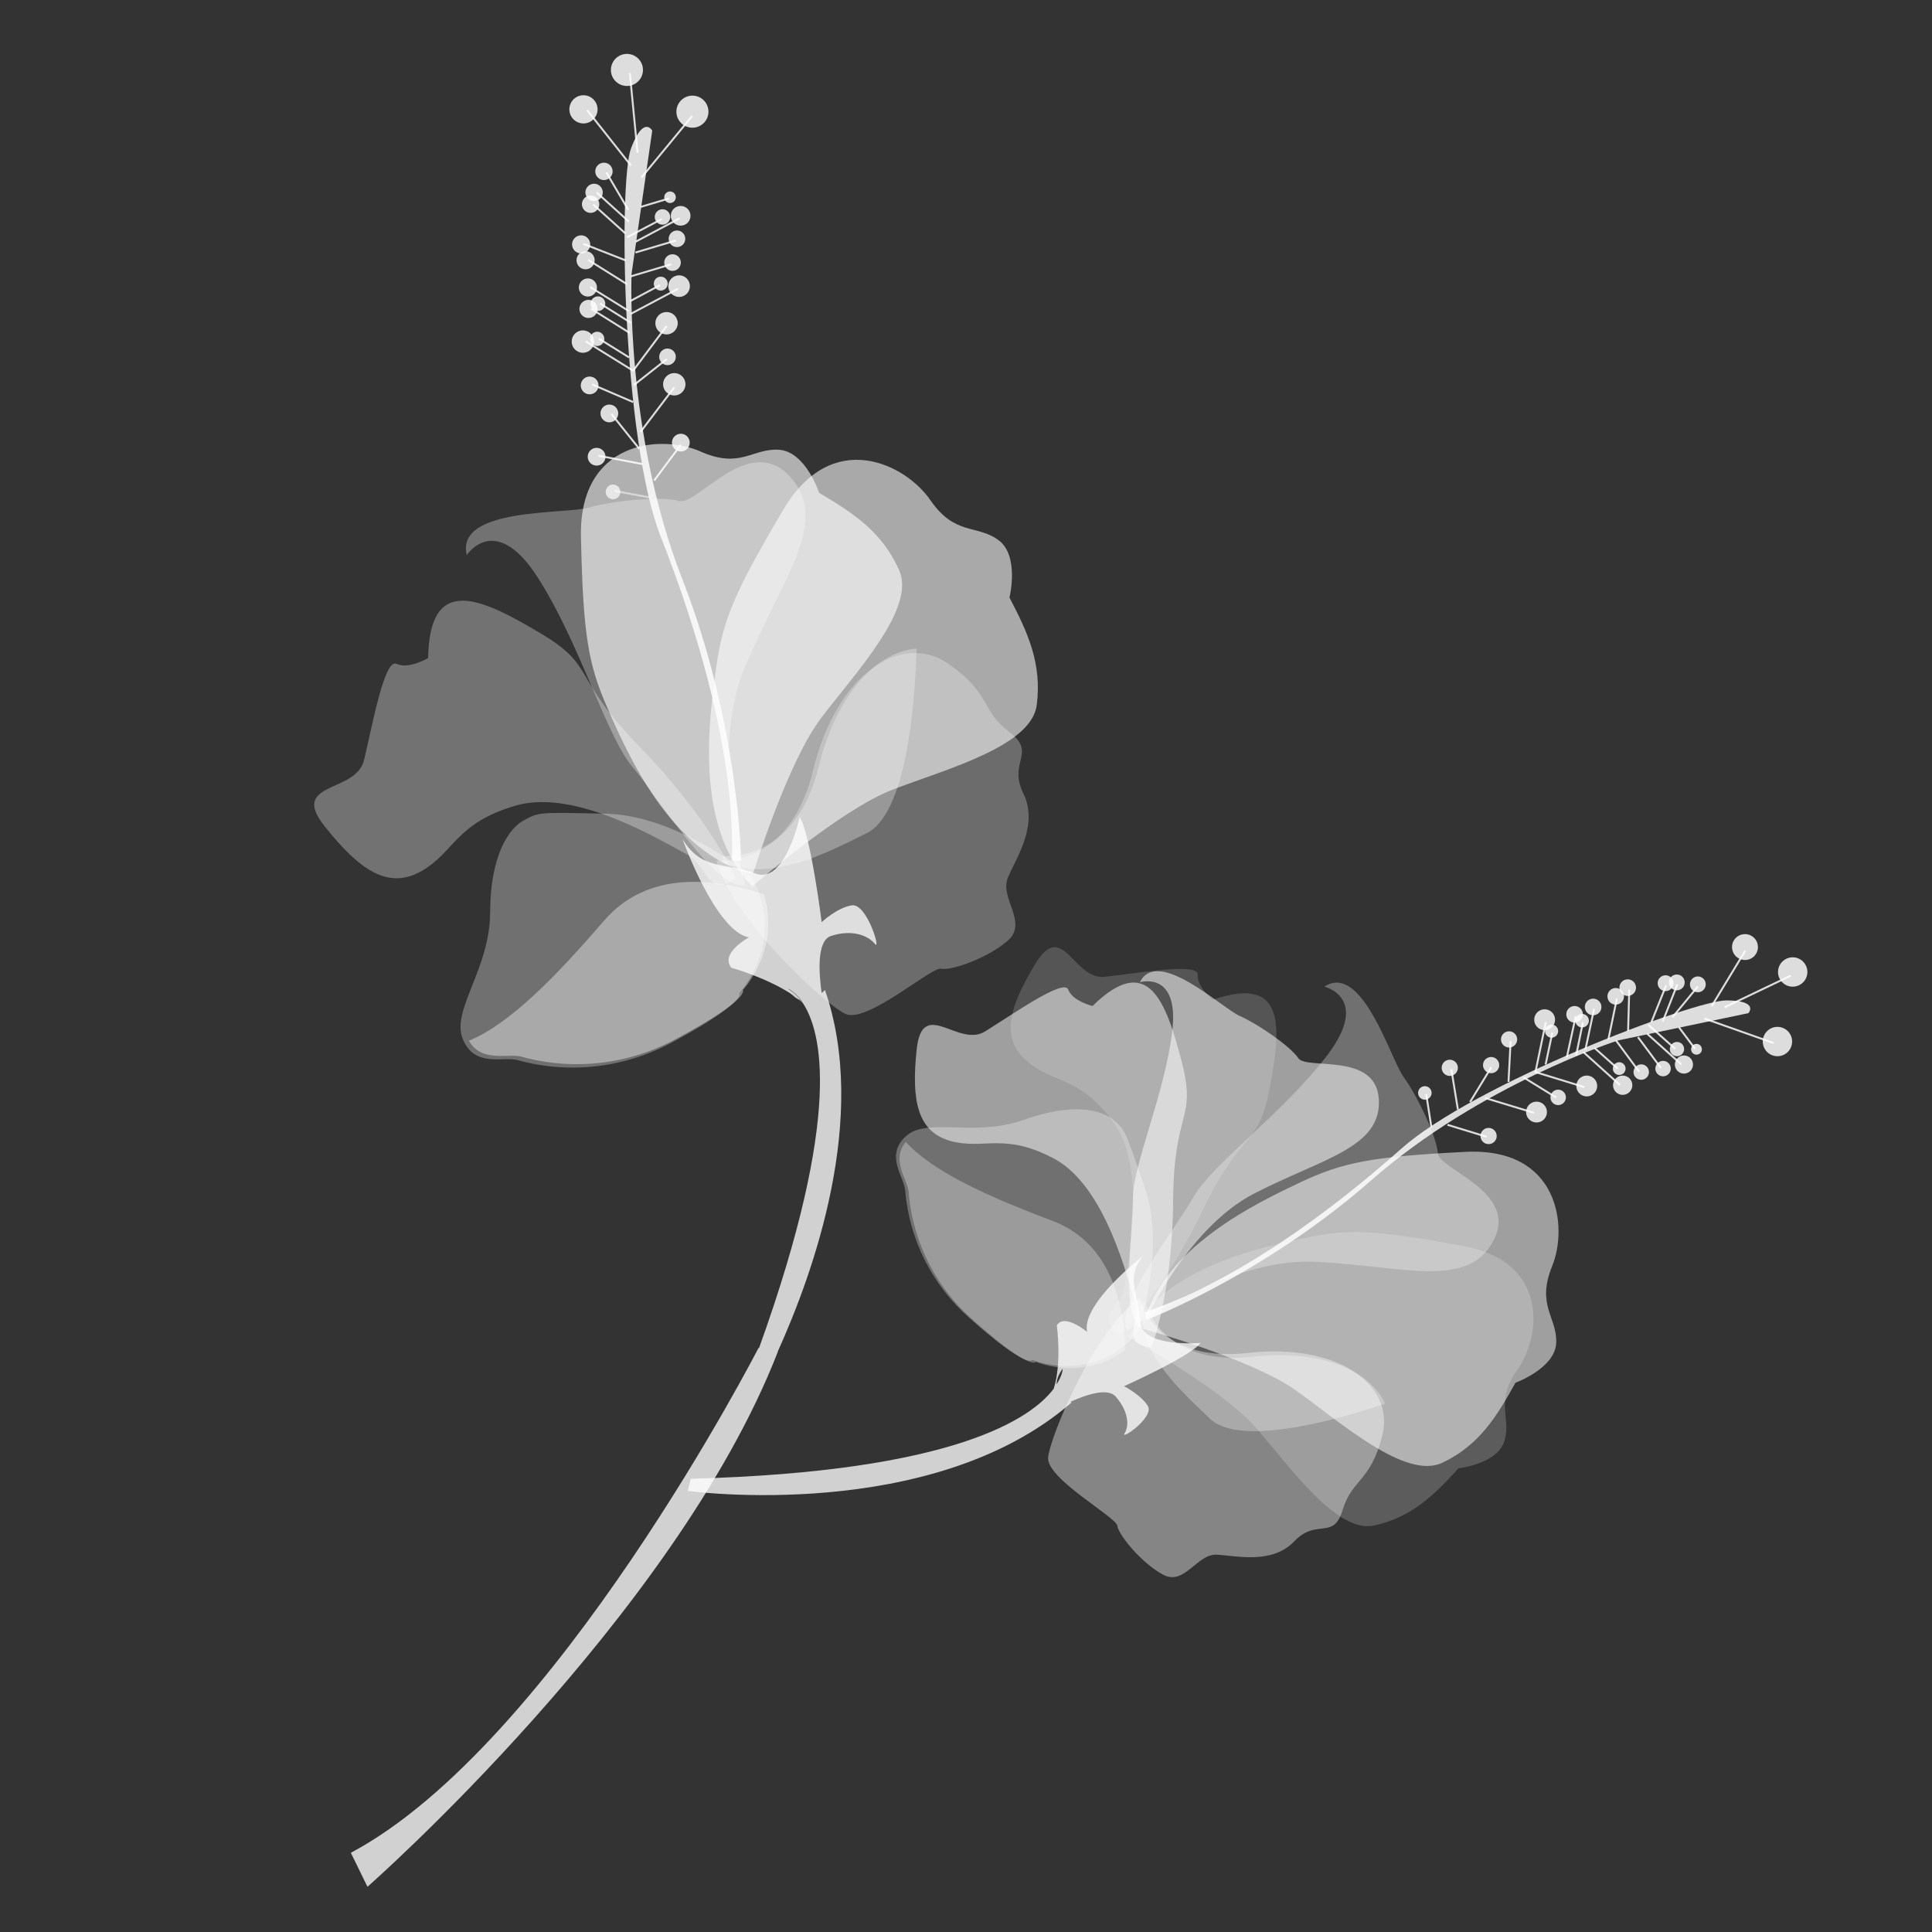 <svg xmlns="http://www.w3.org/2000/svg" xml:space="preserve" id="Layer_1" x="0" y="0" style="enable-background:new 0 0 1000 1000" version="1.1" viewBox="0 0 1000 1000"><rect x="0" y="0" width="1000" height="1000" fill="#333333" stroke="none"/><style>.st2,.st3{opacity:.83;fill:#fff;enable-background:new}.st3{fill:none;stroke:#fff;stroke-miterlimit:10}.st12,.st14,.st4,.st5,.st6,.st8{opacity:.77;fill:#fff;enable-background:new}.st12,.st14,.st5,.st6,.st8{opacity:.4}.st12,.st14,.st6,.st8{opacity:.3}.st12,.st14,.st8{opacity:.53}.st12,.st14{opacity:.5}.st14{opacity:.31}</style><g id="Layer_5"><path d="M593.6 683.1s59.9-22.8 116.3-72.3 127.7-72.3 127.7-72.3l67.4-14.1s5.7-6.5-11.3-6.6-130.7 43.3-168.2 76.6-86.2 69.1-132.8 84.7l.9 4z" class="st2"/><path d="m740.9 583.5-2.7-17.2" class="st3"/><circle cx="737.5" cy="565.7" r="3.5" class="st2"/><path d="m754.6 574.3-3.4-20.9" class="st3"/><circle cx="750.4" cy="552.7" r="4.2" class="st2"/><path d="m780.8 560 1.1-21.1" class="st3"/><circle cx="781.1" cy="538" r="4.2" class="st2"/><path d="m760.9 570.4 11-18" class="st3"/><circle cx="771.8" cy="551.3" r="4.2" class="st2"/><path d="m886 520.7 17.4-28.7" class="st3"/><circle cx="903.2" cy="490.2" r="6.7" class="st2"/><path d="m892.6 521.4 34.3-16.4" class="st3"/><circle cx="927.9" cy="503.1" r="7.6" class="st2"/><path d="m882.2 527.2 35.9 12.7" class="st3"/><circle cx="920" cy="539.1" r="7.6" class="st2"/><path d="m865.7 526.5 13.1-15.9" class="st3"/><circle cx="878.8" cy="509.5" r="4.1" class="st2"/><path d="m869 531.7 8.4 11.2" class="st3"/><circle cx="878.1" cy="543.1" r="2.8" class="st2"/><path d="m847.8 536.8 11.9 16" class="st3"/><circle cx="860.8" cy="553.1" r="4" class="st2"/><path d="m836.5 538.6 11.9 16.1" class="st3"/><circle cx="849.5" cy="554.9" r="4" class="st2"/><path d="m825.2 542.3 12.1 10.8" class="st3"/><circle cx="838.1" cy="553.1" r="3.3" class="st2"/><path d="m819.6 544.6 18.9 17" class="st3"/><circle cx="839.9" cy="561.7" r="5" class="st2"/><path d="m853.2 530.5 13.9 12.4" class="st3"/><circle cx="868" cy="543" r="3.7" class="st2"/><path d="m852.6 535.1 17.6 15.8" class="st3"/><circle cx="871.6" cy="551" r="4.7" class="st2"/><path d="m860.6 528.8 7.6-19.3" class="st3"/><circle cx="867.9" cy="508.5" r="4.1" class="st2"/><path d="m854.7 529.2 7.7-19.2" class="st3"/><circle cx="862.1" cy="508.9" r="4.1" class="st2"/><path d="m842.7 533.7.6-21.5" class="st3"/><circle cx="842.5" cy="511.2" r="4.3" class="st2"/><path d="m832.5 538 4.4-21.2" class="st3"/><circle cx="836.3" cy="515.7" r="4.3" class="st2"/><path d="m820.6 543.3 4.5-21.1" class="st3"/><circle cx="824.6" cy="521.2" r="4.3" class="st2"/><path d="m811 547.2 4.6-21.2" class="st3"/><circle cx="815" cy="525" r="4.3" class="st2"/><path d="m815.8 546.3 3.5-17.1" class="st3"/><circle cx="818.9" cy="528.3" r="3.5" class="st2"/><path d="m800 551 3.5-16.5" class="st3"/><circle cx="803.1" cy="533.7" r="3.4" class="st2"/><path d="m794.7 555.1 5.4-26" class="st3"/><circle cx="799.5" cy="527.8" r="5.4" class="st2"/><path d="m749.2 582.2 20.3 6.2" class="st3"/><circle cx="770.5" cy="588" r="4.2" class="st2"/><path d="M768.6 568.3 794 576" class="st3"/><circle cx="795.3" cy="575.6" r="5.4" class="st2"/><path d="m794.7 554.9 25.4 7.8" class="st3"/><circle cx="821.3" cy="562.1" r="5.4" class="st2"/><path d="m788.5 557.6 17 10.5" class="st3"/><circle cx="806.5" cy="568" r="4" class="st2"/><path d="M562.7 689.4s-11.8-9.9-15.7-3.4c0 0 2.7 19.4-1.6 32.8-11.5 15.3-51.2 43-187.9 46.6l-1.5 6.3s126.1 17.3 198.7-45.8c-.2-.1-.5-.2-.7-.3 7.9-3.6 19.4-7.6 23.6-2.6 6.6 7.7 6.9 15 4.5 18.9s15.6-8.4 12-14.2-12.3-10.2-12.3-10.2 34.6-15.5 39.6-22.4c0 0-30.8 2.6-31.2-11.1-.4-13.8-8.3-22.1 1.6-34.1 0 0-32.4 25-29.1 39.5zm-15.8 27.1c0-2.2.8-4.8 3.1-8 .1.1 0 3.2-3.1 8z" class="st4"/><path d="M589.9 671.9s7.6 33.8 55.8 28.4c48.3-5.4 75.9 17.4 69.9 42.1-6 24.7-15.7 22.9-20.6 39-4.8 16.2-13.4 4.2-25 16.3-11.5 12.1-29.6 7.6-40.1 7s-16.7 16.4-28 10.3-23.1-20.8-23.6-25.3-36.7-24.2-35.8-35.3c1-10.9 23.9-66 47.4-82.5z" class="st5"/><path d="M588.9 689.8s14.6-42.7 3.9-74.2-10.4-30.5-16.3-35.8c-5.9-5.2-20.9-9.4-46.5-.2s-49.9-1.5-61 8.4-1.2 20.9-.5 28c2.1 25.6 14.1 49.4 33.4 66.3 30.1 26.9 32.5 21.6 32.5 21.6s31.1 13.1 54.5-14.1z" class="st6"/><path d="M579.9 690.4s21.8-20.7 42.5-63.8 29-32.2 34.8-63.5c5.9-31.3 8.6-58.8-29.5-45.6 0 0-8.3-6.8-7.8-13.1s-32.1-.5-48.2 1.2-21.6-29.9-35.7-6.9c-14.1 23-18.1 38.9-4.4 50.6 13.6 11.7 27.1 7.5 44.7 31.6s7.5 72 6.1 83.8c-1.2 11.6-17 16.8-2.5 25.7z" style="opacity:.17;fill:#fff;enable-background:new"/><path d="M596 697.5s10.9-28.1 11.2-75.9 12.4-41.5 4.4-72.3c-8.1-30.9-17.3-56.9-46.1-28.6 0 0-10.4-2.5-12.6-8.5-2.2-6-29.3 13.2-43.1 21.7s-32.3-17.8-35.3 9c-2.9 26.8.3 42.9 17.6 47.7 17.3 4.7 27.7-4.8 54 9.4 26.2 14.4 37.5 61.9 41.1 73.1 3.7 11-8.1 22.6 8.8 24.4z" class="st8"/><path d="M583.6 688.9s51.7-38.2 97.7-35.8c46 2.4 78.7 14.2 91.8-11.1s-28.3-36.5-28.9-45.2-10.8-29.9-17.6-39.2c-6.8-9.2-21.5-59.8-41.1-46.9 0 0 24 5.6 1.7 35.2-22.4 29.6-59.7 56.6-69.2 73.3-9.4 16.6-42 57.6-34.4 69.7z" class="st6"/><path d="M590.8 687.7s22.5-51.5 58.3-69.9c35.8-18.4 65.8-23.7 64.6-48.6-1.3-24.9-37.5-15.2-41.7-21.5s-21.3-17.9-30.4-21.9c-9.1-4-42.5-35.9-51.6-17.4 0 0 20.7-6.3 16.7 25.9-4 32.2-20.4 69.1-20.3 85.8 0 16.6-6.6 61.7 4.4 67.6z" class="st8"/><path d="M584.1 692.2s48.3 26.6 65.9 46.7c17.6 20.2 41.9 55 61.3 50.7 19.4-4.3 31-15.7 43.6-29.6 0 0 20.6-2.3 23.9-14.5 3.4-12.2-5.2-19.9 6.7-36.7 12-16.8 16.7-55.6-28.2-63.9s-59.4-9-81.6-4.2c-22.1 4.8-74.3 15.1-91.6 51.5z" style="opacity:.2;fill:#fff;enable-background:new"/><path d="M591.3 687.7s56.4 15.5 79.5 32 56.7 46.5 75.8 37.4 28.1-23.9 37.8-41.4c0 0 20.7-7.5 21.1-20.8.4-13.3-10.4-19.2-2.1-39.6 8.3-20.4 3.5-61.5-44.8-59.1s-63.5 5.4-85.2 15.6c-21.8 10.4-73.1 34-82.1 75.9z" class="st8"/><path d="M717 726.6c-29.2 9.7-75.8 21.8-90.6 7.8-16.6-15.7-36.1-33.5-36.5-58.3 1-.8 2-1.6 2.9-2.3 0 0 7.6 33.8 55.8 28.4 36.3-3.9 60.8 7.8 68.4 24.4zM582.4 698.7c-21.8 16.6-46.2 6.2-46.2 6.2s-2.4 5.2-32.5-21.6a98.923 98.923 0 0 1-33.4-66.3c-.6-6.6-9.2-16.6-1.5-25.9 14.6 15.7 43.1 28.4 75.7 40.7 29.9 11.2 37.2 42 37.9 66.9z" class="st6"/><path d="M383.6 445.6s-.8-69.9-30.5-146-26.2-157.9-26.2-157.9l10.7-74.1s-4.5-8.2-11 9.2S322 227 342 277.8c20 50.8 38.5 114.1 36.9 167.6l4.7.2z" class="st2"/><path d="m336.9 257.6-18.7-3.5" style="opacity:.5;fill:none;stroke:#fff;stroke-miterlimit:10;enable-background:new"/><circle cx="317.3" cy="254.6" r="3.8" style="opacity:.7;fill:#fff;enable-background:new"/><path d="m332.5 240.2-22.7-4.3" class="st3"/><circle cx="308.8" cy="236.4" r="4.6" class="st2"/><path d="m327.7 208.1-21.2-9.1" class="st3"/><circle cx="305.2" cy="199.5" r="4.6" class="st2"/><path d="m330.9 232.3-14.4-18" class="st3"/><circle cx="315.4" cy="214" r="4.6" class="st2"/><path d="M326.6 85.7 303.9 57" class="st3"/><circle cx="302" cy="56.6" r="7.3" class="st2"/><path d="m330 79.1-4-41.3" class="st3"/><circle cx="324.5" cy="36.2" r="8.3" class="st2"/><path d="M332 91.9 358.3 60" class="st3"/><circle cx="358.4" cy="57.8" r="8.3" class="st2"/><path d="m325.2 108.6-11.4-19.4" class="st3"/><circle cx="312.6" cy="88.7" r="4.5" class="st2"/><path d="m331.6 107.1 14.7-4.4" class="st3"/><circle cx="346.8" cy="102.1" r="3" class="st2"/><path d="m328.9 130.7 20.9-6.2" class="st3"/><circle cx="350.4" cy="123.6" r="4.3" class="st2"/><path d="m326.6 143 20.8-6.2" class="st3"/><circle cx="348.1" cy="135.9" r="4.3" class="st2"/><path d="m326.1 155.9 15.5-8.3" class="st3"/><circle cx="342" cy="146.8" r="3.6" class="st2"/><path d="m326.4 162.5 24.5-13" class="st3"/><circle cx="351.5" cy="148.1" r="5.6" class="st2"/><path d="m324.6 122.8 17.9-9.4" class="st3"/><circle cx="342.9" cy="112.3" r="4" class="st2"/><path d="m329 125.1 22.8-12.1" class="st3"/><circle cx="352.3" cy="111.7" r="5.1" class="st2"/><path d="m325.5 114.7-16.7-15.1" class="st3"/><circle cx="307.5" cy="99.6" r="4.5" class="st2"/><path d="m323.7 120.8-16.7-15" class="st3"/><circle cx="305.7" cy="105.7" r="4.5" class="st2"/><path d="m323.9 134.8-22-8.6" class="st3"/><circle cx="300.8" cy="126.5" r="4.7" class="st2"/><path d="m324.4 147-20-12.5" class="st3"/><circle cx="303.1" cy="134.7" r="4.7" class="st2"/><path d="m325.5 161-20-12.4" class="st3"/><circle cx="304.3" cy="148.8" r="4.7" class="st2"/><path d="m325.9 172.3-20-12.5" class="st3"/><circle cx="304.6" cy="159.9" r="4.7" class="st2"/><path d="m326.6 167.1-16-10" class="st3"/><circle cx="309.5" cy="157.2" r="3.8" class="st2"/><path d="m325.6 185-15.6-9.7" class="st3"/><circle cx="309.1" cy="175.4" r="3.7" class="st2"/><path d="m327.9 192-24.7-15.3" class="st3"/><circle cx="301.7" cy="176.8" r="5.8" class="st2"/><path d="m338.6 248.7 13.8-18.5" class="st3"/><circle cx="352.4" cy="229.1" r="4.6" class="st2"/><path d="m331.5 223.6 17.5-23.1" class="st3"/><circle cx="349" cy="198.9" r="5.8" class="st2"/><path d="m327.6 192 17.4-23.2" class="st3"/><circle cx="345" cy="167.3" r="5.8" class="st2"/><path d="m328.1 199.3 17.1-13.5" class="st3"/><circle cx="345.5" cy="184.7" r="4.3" class="st2"/><path d="M414.3 517.5c-.5-.1-.9-.3-1.5-.5-.9-.4-1.7-1-2.4-1.8-1-.9-1.9-2.1-2.6-3.3 0 .1 3 1.1 6.5 5.6z" class="st12"/><path d="M425.3 477.3s7.9-7.5 15.6-8.7c7.8-1.3 15.4 24.4 11.9 19.9-3.6-4.4-12-7.6-22.8-4-7.3 2.5-6.2 19.1-4.7 29.5.6-.5 1.2-1 1.7-1.6 22.8 65.8-5.8 146-24.5 187.3h.1c-53.3 137-212.4 276.9-212.4 276.9l-8.6-17.6c105.7-56.3 211-261.3 211-261.3h.3c43.8-121.8 32.2-164.5 22.4-178.9-.3-.5-.6-.9-.9-1.4-3.5-4.5-6.5-5.6-6.5-5.6.7 1.2 1.7 2.3 2.6 3.3-13.5-9.1-32-14.2-32-14.2-6-7.5 9.1-15.7 9.1-15.7-17.1-3.3-33.8-49.4-34.3-50.8 10.1 16.4 22 11.8 37.6 17.7 15.5 6 23-29.2 23-29.2 5.7 9 11.4 54.4 11.4 54.4z" class="st4"/><path d="M414.3 517.5c.3.4.6.8.9 1.4-.7-.7-1.6-1.4-2.4-1.9l-2.4-1.8c-1-.9-1.9-2.1-2.6-3.3 0 .1 3 1.1 6.5 5.6z" class="st12"/><path d="M370.8 445.4s37.5 4.9 50-46.5 46.3-71.2 69.3-55.8 17.5 24.7 32.2 35.7-.7 15.3 7.3 31.7c8.1 16.4-3.4 33.2-7.9 43.7s10.5 23.2.1 32.5-29.9 15.9-34.7 14.7c-4.8-1.2-38.5 28.6-49.5 23.4-11.1-5.2-58.7-49.3-66.8-79.4z" style="opacity:.28;fill:#fff;enable-background:new"/><path d="M388.6 453s-38.3-30.9-74.5-31.8c-36.2-.9-35.2-.7-42.8 3.3-7.7 4-17.5 17.8-17.6 47.6-.1 29.7-20.2 50.5-14.2 65.6 6 15.1 21 9 28.4 11 27 7.5 55.8 4 80.4-9.4 38.7-20.9 34.3-25.2 34.3-25.2s25.3-26.9 6-61.1z" class="st6"/><path d="M380.8 454.3s-13-30.1-49.4-67.4-22.1-41.7-52.1-59.4c-29.9-17.7-57-30.9-57.7 13.1 0 0-10.1 6-16.4 3-6.3-2.9-12.6 32.6-16.8 49.9-4.2 17.2-38.7 10.9-20.5 34 18.3 23.1 33.1 33.1 50.2 23.4 17.1-9.7 17.7-25 49.1-34s76.5 19.3 88 25.1c11.4 5.8 11.1 23.8 25.6 12.3z" class="st14"/><path d="M385.8 458.2s-19.7-67.3 0-113.5 44-75.3 23-98.1c-21-22.9-48.1 15.3-57.1 12.7s-34.6-.2-46.7 3.4c-12.1 3.6-69.4-.3-63.4 24.6 0 0 14.7-22.6 36.6 11.4 21.9 34 35.6 82.3 49.2 98.3s43.2 64.4 58.4 61.2z" class="st14"/><path d="M389.4 458.8s45.2-39.5 72.4-50c27.2-10.5 72-22.3 74.8-43.8 2.8-21.5-4.6-37.6-14.1-55.7 0 0 5.4-21.9-5.9-29.9-11.2-8-22.4-2.1-35.1-20.6s-50.7-37.8-76 4.9c-25.3 42.7-31.5 57.5-34.8 81.9-3.3 24.4-12.1 81.9 18.7 113.2z" style="opacity:.58;fill:#fff;enable-background:new"/><path d="M389.7 452.5s17.6-57.4 35.2-80.7 49.4-56.8 40.5-76.7c-8.9-19.9-23.7-29.5-41.4-40 0 0-7-21.4-20.8-22.3s-20 10.1-40.6.9c-20.6-9.1-63-5.5-61.9 44.3s3.6 65.4 13.5 88 32.8 76.2 75.5 86.5z" style="opacity:.61;fill:#fff;enable-background:new"/><path d="M474.4 335.7c-1 33.6-6 85.8-25.9 95.6-22.4 11-47.8 24.6-73.4 15.6-.5-1.4-.9-2.6-1.3-3.9 0 0 37.5 4.9 50-46.5 9.6-38.5 30.8-59.3 50.6-60.8z" class="st6"/><path d="M395.4 462.9c8.8 28.6-10.9 49.5-10.9 49.5s4.4 4.4-34.3 25.2c-24.6 13.4-53.4 16.8-80.4 9.3-6.9-1.8-20.5 3.3-27.1-8.2 21.6-9 45.2-33.5 70-62.2 22.6-26.2 57.1-22.1 82.7-13.6z" class="st5"/></g></svg>